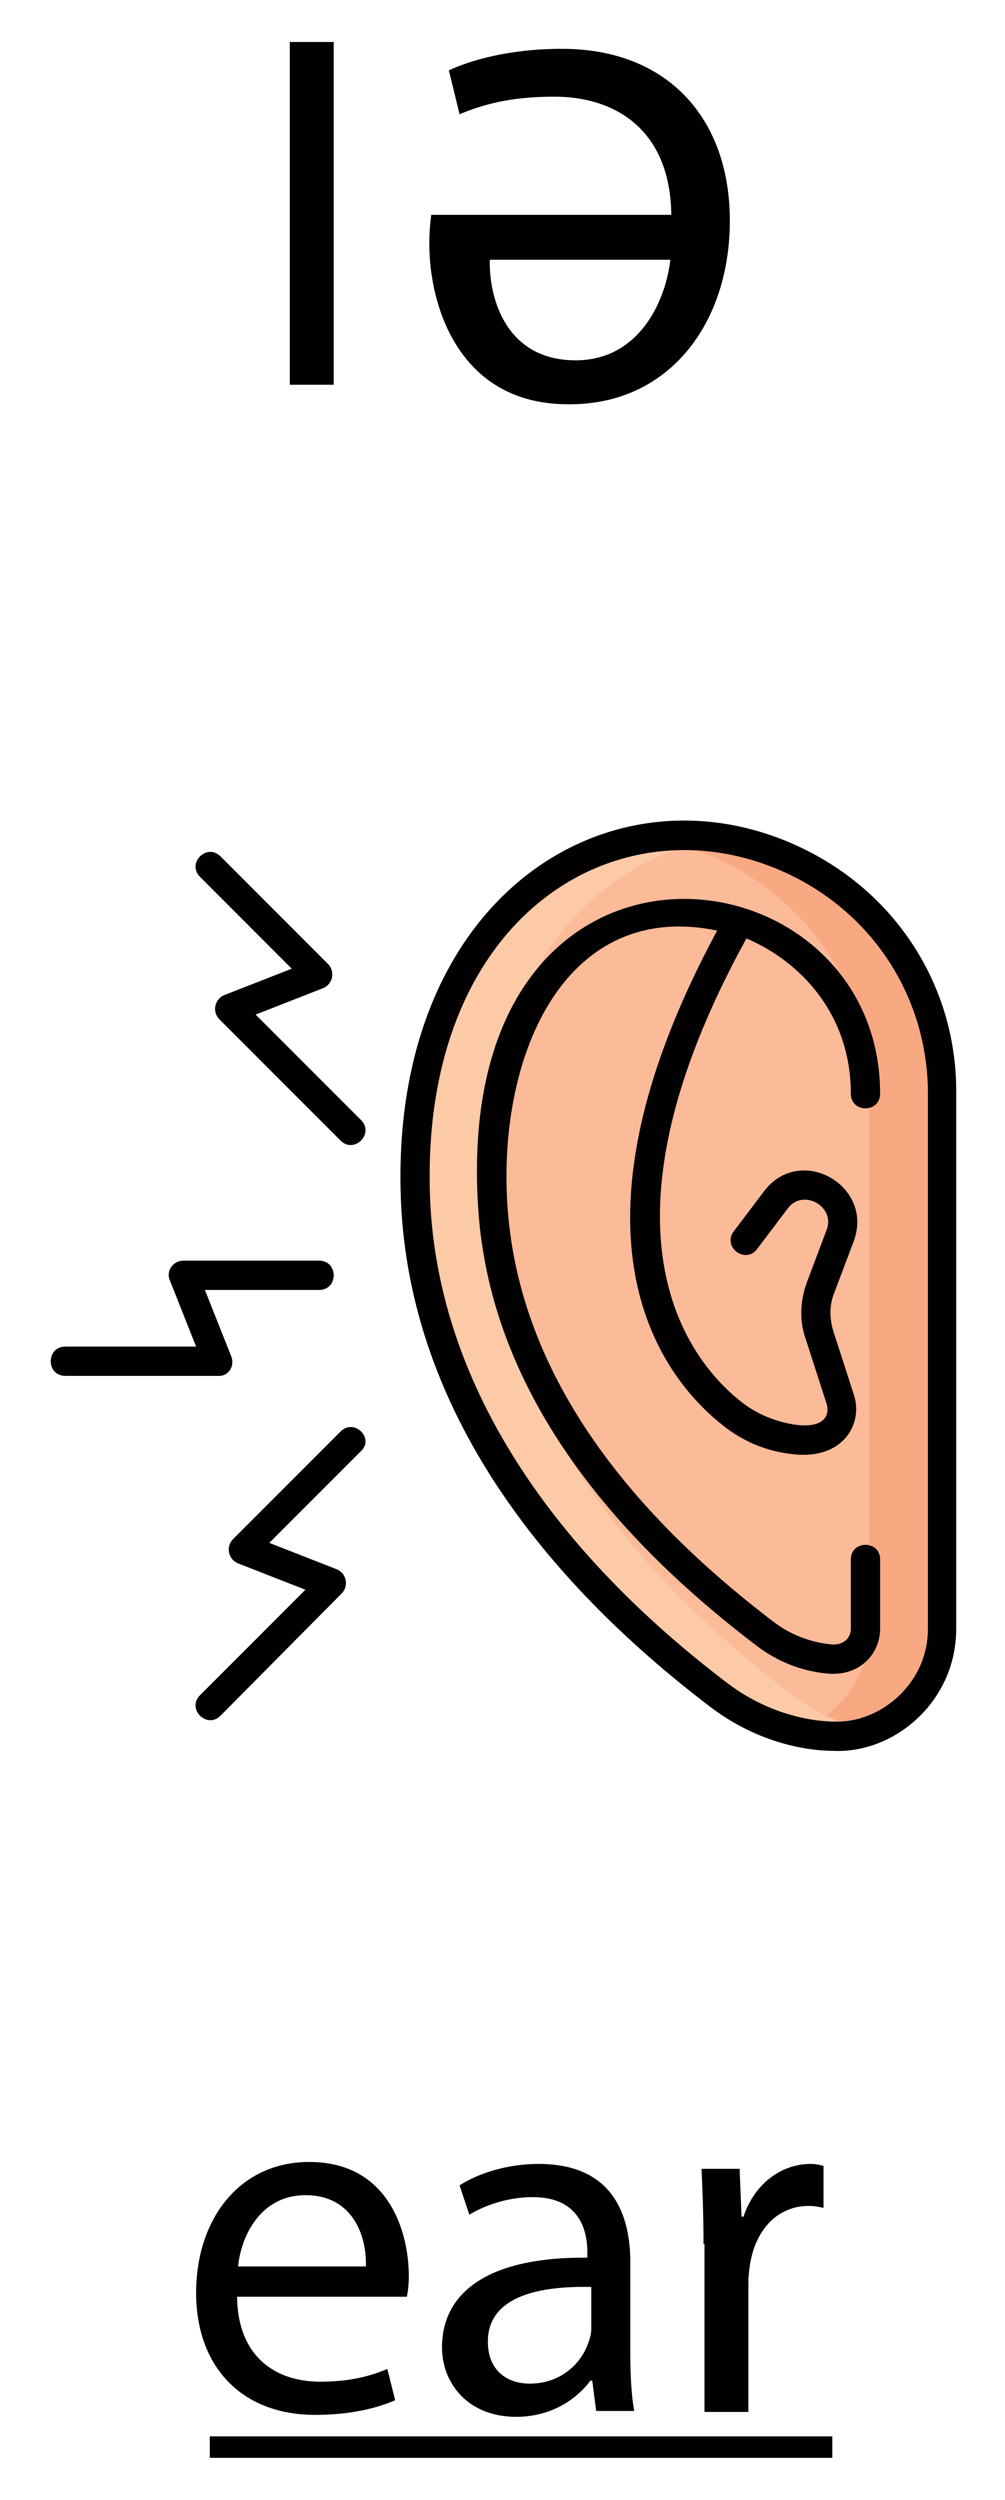 <svg
    xmlns="http://www.w3.org/2000/svg"
    viewBox="0 0 103 256"
    id="vector">
    <path
        id="path_1"
        d="M 73.7 173.6 C 26 137.6 47.3 99.7 47.3 99.7 C 49.2 96.2 51.6 93.4 54.3 91.2 C 71.4 77.7 96.6 90.2 96.6 112 L 96.6 166.8 C 96.6 172.9 91.7 177.8 85.6 177.8 C 85.5 177.8 79.5 178 73.7 173.6 Z"
        fill="#fbba98"/>
    <path
        id="path_2"
        d="M 96.6 112 L 96.6 166.8 C 96.6 172.9 91.7 177.8 85.6 177.8 C 85.5 177.8 83.9 177.8 81.5 177.3 C 85.9 175.9 89.1 171.7 89.1 166.9 L 89.1 112 C 89.1 97.9 78.5 87.6 66.4 85.9 C 81.3 83.7 96.6 95 96.6 112 L 96.6 112 Z"
        fill="#f9a982"/>
    <path
        id="path_3"
        d="M 89 177.3 C 87.9 177.6 86.8 177.8 85.6 177.8 C 85.4 177.8 79.5 178 73.7 173.6 C 26 137.6 47.3 99.7 47.3 99.7 C 49.2 96.2 51.6 93.4 54.3 91.2 C 60.3 86.4 67.3 84.9 73.9 85.9 C 69.7 86.5 65.5 88.2 61.8 91.2 C 59 93.4 56.6 96.2 54.8 99.7 C 54.8 99.7 33.6 137.5 81.2 173.6 C 84 175.7 86.8 176.7 89 177.3 L 89 177.3 Z"
        fill="#fccaa7"/>
    <path
        id="path_4"
        d="M 23.7 138.9 L 21 132.1 L 32.7 132.1 C 34.7 132.1 34.7 129.1 32.7 129.1 L 18.8 129.1 C 17.7 129.1 17 130.2 17.4 131.1 L 20.1 137.9 L 6.7 137.9 C 4.7 137.9 4.7 140.9 6.7 140.9 L 22.3 140.9 C 23.4 141 24.1 139.9 23.7 138.9 Z"
        fill="#010101"/>
    <path
        id="path_5"
        d="M 34.9 146.6 L 23.9 157.6 C 23.1 158.4 23.4 159.7 24.4 160.1 L 31.3 162.8 L 20.5 173.6 C 19.1 175 21.2 177.1 22.6 175.7 L 35 163.2 C 35.8 162.4 35.5 161.1 34.5 160.7 L 27.6 158 L 37 148.6 C 38.4 147.3 36.3 145.2 34.9 146.6 Z"
        fill="#010101"/>
    <path
        id="path_6"
        d="M 26.2 103.9 L 33.1 101.2 C 34.1 100.8 34.4 99.5 33.6 98.7 L 22.6 87.7 C 21.2 86.3 19.1 88.4 20.5 89.8 L 29.9 99.2 L 23 101.9 C 22 102.3 21.7 103.6 22.5 104.4 L 34.9 116.8 C 36.3 118.2 38.4 116.1 37 114.7 L 26.2 103.9 Z"
        fill="#010101"/>
    <path
        id="path_7"
        d="M 82.3 86.9 C 62.9 77.5 39.7 91.6 41.1 123.2 C 42.1 144.5 55.7 161.8 72.8 174.8 C 77.8 178.6 82.9 179.3 85.4 179.3 C 91.6 179.6 98 174.3 98 166.8 L 98 112 C 98.1 101.2 92 91.6 82.3 86.9 L 82.3 86.9 Z M 95.1 166.8 C 95.1 172.5 90.1 176.5 85.5 176.3 C 83.7 176.3 79.1 175.8 74.6 172.4 C 55.6 158 45 141 44.1 123.2 C 42.7 93.5 63.8 81.3 81 89.6 C 89.7 93.8 95.1 102.4 95.1 112 L 95.1 166.8 Z"
        fill="#010101"/>
    <path
        id="path_8"
        d="M 87.2 112 C 87.2 114 90.2 114 90.2 112 C 90.2 86.1 46.3 81 49 123.6 C 50 139.8 59.6 154.9 77.5 168.5 C 79.7 170.2 82.3 171.2 85 171.4 C 88.2 171.6 90.2 169.3 90.2 166.8 L 90.2 159.7 C 90.2 157.7 87.2 157.7 87.2 159.7 L 87.2 166.8 C 87.2 167.7 86.5 168.5 85.2 168.4 C 83.1 168.2 81 167.4 79.3 166.1 C 62.2 153.1 53 138.8 52 123.4 C 51 107.7 58.1 92.1 73.5 95.3 C 56.4 127 68.1 141.2 74 145.9 C 76.1 147.6 78.5 148.6 81.1 148.9 C 86.5 149.6 88.5 145.7 87.5 142.8 L 85.4 136.3 C 85 135 85 133.6 85.5 132.4 L 87.5 127.1 C 89.6 121.4 82 117.1 78.3 122 L 75.2 126.1 C 74 127.7 76.4 129.5 77.6 127.9 L 80.7 123.8 C 82.3 121.6 85.7 123.6 84.7 126 L 82.7 131.3 C 82 133.2 81.9 135.3 82.6 137.2 L 84.7 143.7 C 85.1 144.9 84.5 146.3 81.5 145.9 C 79.5 145.6 77.5 144.8 75.9 143.5 C 70.6 139.3 60 126.1 76.5 96.1 C 82.1 98.5 87.2 103.9 87.2 112 Z"
        fill="#010101"/>
    <path
        id="path_9"
        d="M 24.3 235.3 C 24.4 241.4 28.3 243.9 32.8 243.9 C 36 243.9 38 243.3 39.7 242.6 L 40.5 245.8 C 38.9 246.5 36.2 247.3 32.3 247.3 C 24.7 247.3 20.1 242.3 20.1 234.8 C 20.1 227.3 24.5 221.4 31.7 221.4 C 39.8 221.4 41.9 228.5 41.9 233.1 C 41.9 234 41.8 234.7 41.7 235.2 L 24.3 235.2 Z M 37.5 232.1 C 37.6 229.2 36.3 224.8 31.3 224.8 C 26.7 224.8 24.7 229 24.4 232.1 L 37.5 232.1 Z"
        fill="#010101"/>
    <path
        id="path_10"
        d="M 61.1 246.9 L 60.7 243.8 L 60.5 243.8 C 59.1 245.7 56.5 247.5 52.9 247.5 C 47.9 247.5 45.3 244 45.3 240.4 C 45.3 234.4 50.6 231.1 60.2 231.2 L 60.2 230.7 C 60.2 228.7 59.6 225 54.6 225 C 52.3 225 49.9 225.7 48.1 226.8 L 47.1 223.8 C 49.1 222.5 52.1 221.6 55.2 221.6 C 62.8 221.6 64.6 226.8 64.6 231.7 L 64.6 241 C 64.6 243.1 64.7 245.3 65 246.9 L 61.1 246.9 Z M 60.5 234.2 C 55.6 234.1 50 235 50 239.8 C 50 242.7 51.9 244.1 54.3 244.1 C 57.5 244.1 59.6 242 60.3 239.9 C 60.5 239.4 60.6 238.9 60.6 238.5 L 60.6 234.2 Z"
        fill="#010101"/>
    <path
        id="path_11"
        d="M 72.1 229.8 C 72.1 226.9 72 224.4 71.9 222.1 L 75.8 222.1 L 76 227 L 76.2 227 C 77.3 223.7 80 221.6 83.1 221.6 C 83.6 221.6 84 221.7 84.4 221.8 L 84.4 226.1 C 83.9 226 83.5 225.9 82.9 225.9 C 79.7 225.9 77.5 228.3 76.9 231.7 C 76.8 232.3 76.7 233 76.7 233.8 L 76.7 247 L 72.2 247 L 72.2 229.8 Z"
        fill="#010101"/>
    <path
        id="path_12"
        d="M 21.5 249.5 L 85.3 249.5 L 85.3 251.7 L 21.5 251.7 Z"
        fill="#010101"/>
    <path
        id="path_13"
        d="M 34.2 4.3 L 34.2 39.4 L 29.7 39.4 L 29.7 4.3 L 34.2 4.3 Z"
        fill="#010101"/>
    <path
        id="path_14"
        d="M 68.8 22 C 68.7 13.4 63.2 9.9 56.8 9.9 C 52.3 9.9 49.5 10.7 47.1 11.7 L 46 7.2 C 48.2 6.2 52.1 5 57.6 5 C 68.4 5 74.8 12.1 74.8 22.6 C 74.8 33.1 68.6 41.4 58.4 41.4 C 47.1 41.5 44 31.4 44 25 C 44 23.7 44.1 22.7 44.2 22 L 68.8 22 Z M 50.2 26.6 C 50.1 30.6 51.9 36.9 59 36.9 C 65.4 36.9 68.2 31 68.7 26.6 L 50.2 26.6 Z"
        fill="#010101"/>
</svg>
